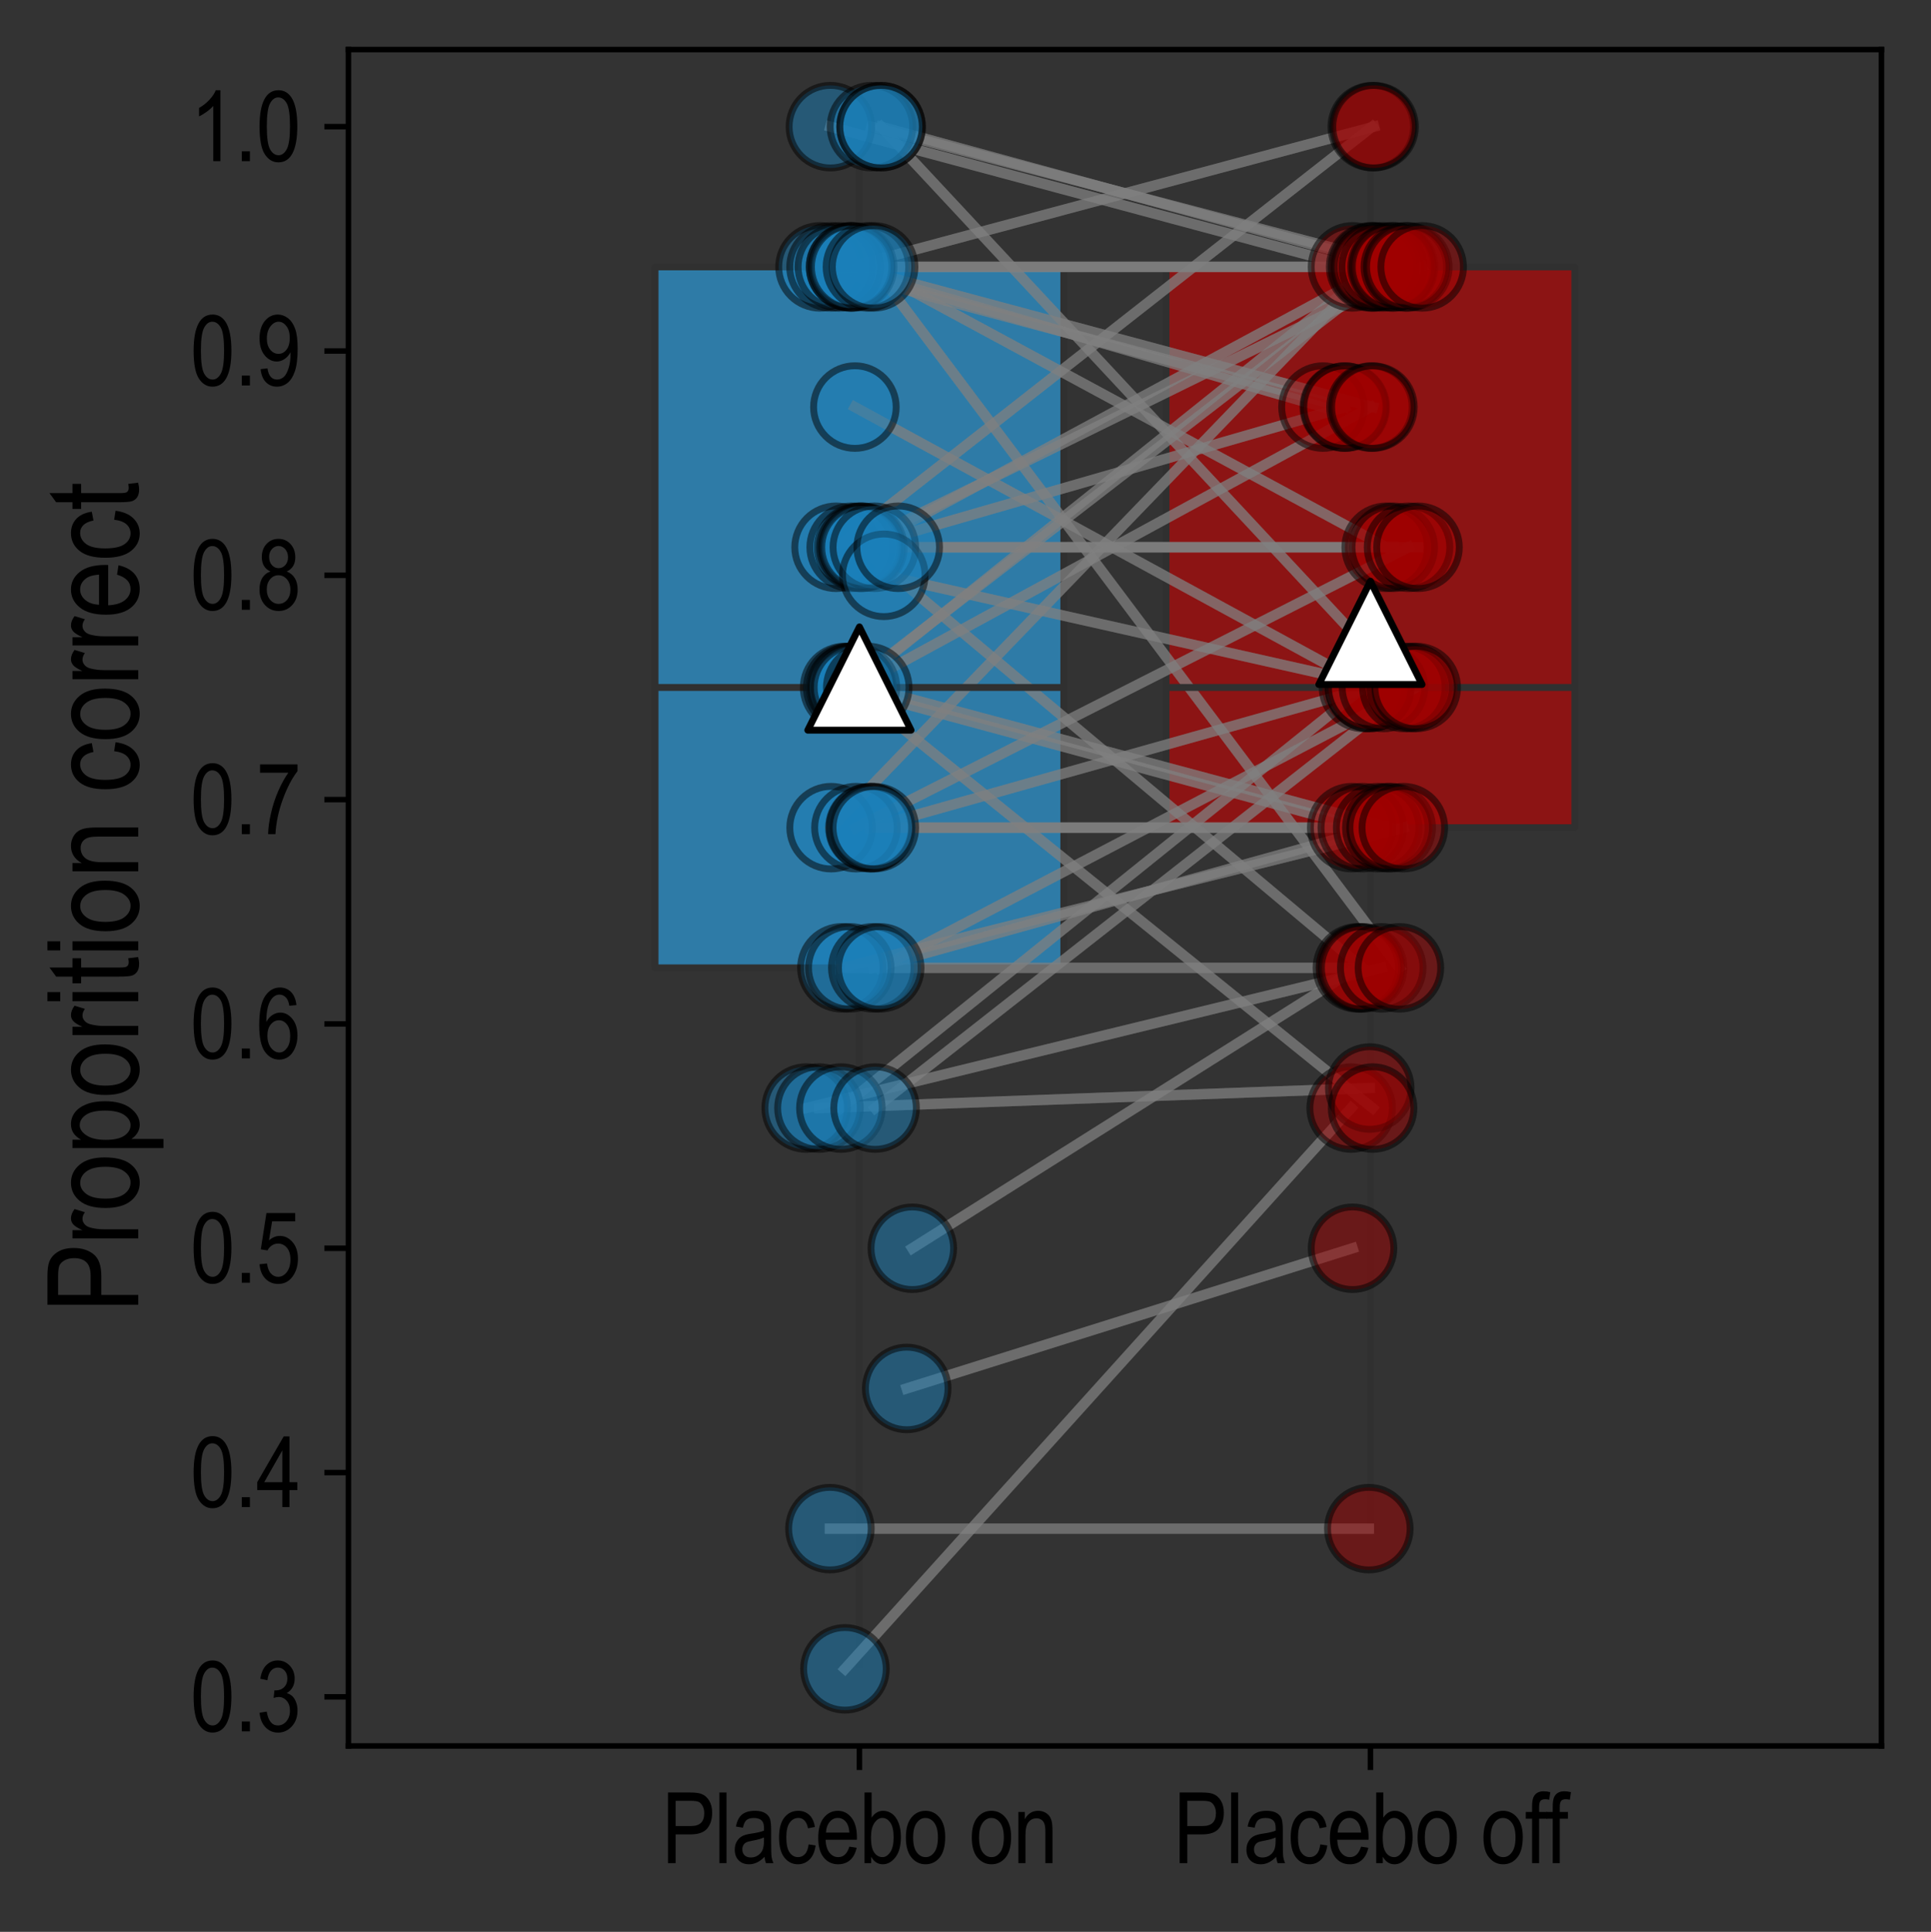 <?xml version="1.0" encoding="utf-8" standalone="no"?>
<!DOCTYPE svg PUBLIC "-//W3C//DTD SVG 1.1//EN"
  "http://www.w3.org/Graphics/SVG/1.1/DTD/svg11.dtd">
<svg xmlns:xlink="http://www.w3.org/1999/xlink" width="280.554pt" height="280.643pt" viewBox="0 0 280.554 280.643" xmlns="http://www.w3.org/2000/svg" version="1.1">
 <rect x="0" y="0" width="280.554" height="280.643" fill="#333333" stroke="none"/>
 <defs>
  <style type="text/css">*{stroke-linejoin: round; stroke-linecap: butt}</style>
 </defs>
 <g id="figure_1">
  <g id="patch_1">
   <path d="M 0 280.643 
L 280.554 280.643 
L 280.554 0 
L 0 0 
L 0 280.643 
z
" style="fill: none"/>
  </g>
  <g id="axes_1">
   <g id="patch_2">
    <path d="M 50.624 253.64 
L 273.354 253.64 
L 273.354 7.2 
L 50.624 7.2 
L 50.624 253.64 
z
" style="fill: none"/>
   </g>
   <g id="matplotlib.axis_1">
    <g id="xtick_1">
     <g id="line2d_1">
      <defs>
       <path id="m6f409c50d4" d="M 0 0 
L 0 3.5 
" style="stroke: #000000; stroke-width: 0.8"/>
      </defs>
      <g>
       <use xlink:href="#m6f409c50d4" x="124.867" y="253.64" style="stroke: #000000; stroke-width: 0.8"/>
      </g>
     </g>
     <g id="text_1">
      <!-- Placebo on -->
      <g transform="translate(96.141 270.661) scale(0.14 -0.14)">
       <defs>
        <path id="ArialNarrow-50" d="M 406 0 
L 406 4581 
L 1822 4581 
Q 2322 4581 2559 4494 
Q 2884 4375 3078 4053 
Q 3272 3731 3272 3263 
Q 3272 2644 2956 2253 
Q 2641 1863 1866 1863 
L 903 1863 
L 903 0 
L 406 0 
z
M 903 2403 
L 1875 2403 
Q 2334 2403 2546 2611 
Q 2759 2819 2759 3238 
Q 2759 3509 2654 3703 
Q 2550 3897 2401 3969 
Q 2253 4041 1866 4041 
L 903 4041 
L 903 2403 
z
" transform="scale(0.016)"/>
        <path id="ArialNarrow-6c" d="M 325 0 
L 325 4581 
L 784 4581 
L 784 0 
L 325 0 
z
" transform="scale(0.016)"/>
        <path id="ArialNarrow-61" d="M 2113 409 
Q 1881 169 1631 47 
Q 1381 -75 1113 -75 
Q 688 -75 434 181 
Q 181 438 181 872 
Q 181 1159 300 1381 
Q 419 1603 625 1728 
Q 831 1853 1250 1913 
Q 1813 1994 2075 2106 
L 2078 2250 
Q 2078 2591 1956 2728 
Q 1784 2928 1428 2928 
Q 1106 2928 947 2795 
Q 788 2663 713 2297 
L 259 2372 
Q 356 2906 651 3150 
Q 947 3394 1497 3394 
Q 1925 3394 2169 3233 
Q 2413 3072 2477 2834 
Q 2541 2597 2541 2141 
L 2541 1391 
Q 2541 603 2570 398 
Q 2600 194 2688 0 
L 2206 0 
Q 2134 172 2113 409 
z
M 2075 1666 
Q 1822 1541 1322 1453 
Q 1031 1403 915 1339 
Q 800 1275 736 1158 
Q 672 1041 672 888 
Q 672 650 819 508 
Q 966 366 1225 366 
Q 1472 366 1673 494 
Q 1875 622 1975 836 
Q 2075 1050 2075 1459 
L 2075 1666 
z
" transform="scale(0.016)"/>
        <path id="ArialNarrow-63" d="M 2122 1216 
L 2575 1144 
Q 2497 550 2183 237 
Q 1869 -75 1428 -75 
Q 894 -75 548 364 
Q 203 803 203 1663 
Q 203 2528 551 2961 
Q 900 3394 1447 3394 
Q 1869 3394 2158 3131 
Q 2447 2869 2528 2344 
L 2081 2259 
Q 2016 2597 1853 2764 
Q 1691 2931 1463 2931 
Q 1122 2931 898 2629 
Q 675 2328 675 1672 
Q 675 994 889 691 
Q 1103 388 1438 388 
Q 1700 388 1886 589 
Q 2072 791 2122 1216 
z
" transform="scale(0.016)"/>
        <path id="ArialNarrow-65" d="M 2200 1069 
L 2675 997 
Q 2556 466 2245 195 
Q 1934 -75 1475 -75 
Q 897 -75 539 364 
Q 181 803 181 1631 
Q 181 2491 542 2942 
Q 903 3394 1456 3394 
Q 1984 3394 2337 2950 
Q 2691 2506 2691 1666 
L 2688 1516 
L 656 1516 
Q 684 956 915 672 
Q 1147 388 1478 388 
Q 1997 388 2200 1069 
z
M 684 1978 
L 2203 1978 
Q 2172 2409 2019 2622 
Q 1797 2931 1453 2931 
Q 1144 2931 925 2673 
Q 706 2416 684 1978 
z
" transform="scale(0.016)"/>
        <path id="ArialNarrow-62" d="M 763 0 
L 334 0 
L 334 4581 
L 794 4581 
L 794 2947 
Q 941 3172 1127 3283 
Q 1313 3394 1541 3394 
Q 1859 3394 2120 3203 
Q 2381 3013 2537 2625 
Q 2694 2238 2694 1684 
Q 2694 841 2341 383 
Q 1988 -75 1516 -75 
Q 1278 -75 1089 48 
Q 900 172 763 416 
L 763 0 
z
M 756 1684 
Q 756 1169 850 912 
Q 944 656 1116 522 
Q 1288 388 1497 388 
Q 1781 388 2001 708 
Q 2222 1028 2222 1666 
Q 2222 2319 2009 2625 
Q 1797 2931 1488 2931 
Q 1203 2931 979 2611 
Q 756 2291 756 1684 
z
" transform="scale(0.016)"/>
        <path id="ArialNarrow-6f" d="M 166 1659 
Q 166 2519 527 2956 
Q 888 3394 1441 3394 
Q 1984 3394 2350 2956 
Q 2716 2519 2716 1694 
Q 2716 800 2356 362 
Q 1997 -75 1441 -75 
Q 894 -75 530 364 
Q 166 803 166 1659 
z
M 638 1659 
Q 638 1016 872 702 
Q 1106 388 1453 388 
Q 1778 388 2011 705 
Q 2244 1022 2244 1659 
Q 2244 2300 2009 2614 
Q 1775 2928 1428 2928 
Q 1100 2928 869 2612 
Q 638 2297 638 1659 
z
" transform="scale(0.016)"/>
        <path id="ArialNarrow-20" transform="scale(0.016)"/>
        <path id="ArialNarrow-6e" d="M 338 0 
L 338 3319 
L 753 3319 
L 753 2847 
Q 903 3122 1120 3258 
Q 1338 3394 1619 3394 
Q 1838 3394 2023 3308 
Q 2209 3222 2323 3083 
Q 2438 2944 2494 2722 
Q 2550 2500 2550 2041 
L 2550 0 
L 2088 0 
L 2088 2019 
Q 2088 2384 2025 2553 
Q 1963 2722 1830 2814 
Q 1697 2906 1522 2906 
Q 1191 2906 994 2659 
Q 797 2413 797 1813 
L 797 0 
L 338 0 
z
" transform="scale(0.016)"/>
       </defs>
       <use xlink:href="#ArialNarrow-50"/>
       <use xlink:href="#ArialNarrow-6c" transform="translate(54.688 0)"/>
       <use xlink:href="#ArialNarrow-61" transform="translate(72.9 0)"/>
       <use xlink:href="#ArialNarrow-63" transform="translate(118.506 0)"/>
       <use xlink:href="#ArialNarrow-65" transform="translate(159.521 0)"/>
       <use xlink:href="#ArialNarrow-62" transform="translate(205.127 0)"/>
       <use xlink:href="#ArialNarrow-6f" transform="translate(250.732 0)"/>
       <use xlink:href="#ArialNarrow-20" transform="translate(296.338 0)"/>
       <use xlink:href="#ArialNarrow-6f" transform="translate(319.141 0)"/>
       <use xlink:href="#ArialNarrow-6e" transform="translate(364.746 0)"/>
      </g>
     </g>
    </g>
    <g id="xtick_2">
     <g id="line2d_2">
      <g>
       <use xlink:href="#m6f409c50d4" x="199.11" y="253.64" style="stroke: #000000; stroke-width: 0.8"/>
      </g>
     </g>
     <g id="text_2">
      <!-- Placebo off -->
      <g transform="translate(170.482 270.661) scale(0.14 -0.14)">
       <defs>
        <path id="ArialNarrow-66" d="M 469 0 
L 469 2881 
L 59 2881 
L 59 3319 
L 469 3319 
L 469 3672 
Q 469 4063 550 4258 
Q 631 4453 798 4556 
Q 966 4659 1219 4659 
Q 1416 4659 1650 4603 
L 1581 4113 
Q 1438 4144 1309 4144 
Q 1103 4144 1014 4036 
Q 925 3928 925 3625 
L 925 3319 
L 1456 3319 
L 1456 2881 
L 925 2881 
L 925 0 
L 469 0 
z
" transform="scale(0.016)"/>
       </defs>
       <use xlink:href="#ArialNarrow-50"/>
       <use xlink:href="#ArialNarrow-6c" transform="translate(54.688 0)"/>
       <use xlink:href="#ArialNarrow-61" transform="translate(72.9 0)"/>
       <use xlink:href="#ArialNarrow-63" transform="translate(118.506 0)"/>
       <use xlink:href="#ArialNarrow-65" transform="translate(159.521 0)"/>
       <use xlink:href="#ArialNarrow-62" transform="translate(205.127 0)"/>
       <use xlink:href="#ArialNarrow-6f" transform="translate(250.732 0)"/>
       <use xlink:href="#ArialNarrow-20" transform="translate(296.338 0)"/>
       <use xlink:href="#ArialNarrow-6f" transform="translate(319.141 0)"/>
       <use xlink:href="#ArialNarrow-66" transform="translate(364.746 0)"/>
       <use xlink:href="#ArialNarrow-66" transform="translate(386.174 0)"/>
      </g>
     </g>
    </g>
   </g>
   <g id="matplotlib.axis_2">
    <g id="ytick_1">
     <g id="line2d_3">
      <defs>
       <path id="m47d95e0d1c" d="M 0 0 
L -3.5 0 
" style="stroke: #000000; stroke-width: 0.8"/>
      </defs>
      <g>
       <use xlink:href="#m47d95e0d1c" x="50.624" y="246.512" style="stroke: #000000; stroke-width: 0.8"/>
      </g>
     </g>
     <g id="text_3">
      <!-- 0.3 -->
      <g transform="translate(27.662 251.522) scale(0.14 -0.14)">
       <defs>
        <path id="ArialNarrow-30" d="M 209 2259 
Q 209 3413 520 4006 
Q 831 4600 1438 4600 
Q 1975 4600 2284 4119 
Q 2659 3538 2659 2259 
Q 2659 1113 2350 517 
Q 2041 -78 1431 -78 
Q 894 -78 551 447 
Q 209 972 209 2259 
z
M 681 2259 
Q 681 1144 895 764 
Q 1109 384 1444 384 
Q 1759 384 1971 768 
Q 2184 1153 2184 2259 
Q 2184 3378 1970 3756 
Q 1756 4134 1416 4134 
Q 1103 4134 892 3750 
Q 681 3366 681 2259 
z
" transform="scale(0.016)"/>
        <path id="ArialNarrow-2e" d="M 484 0 
L 484 641 
L 1009 641 
L 1009 0 
L 484 0 
z
" transform="scale(0.016)"/>
        <path id="ArialNarrow-33" d="M 213 1209 
L 675 1284 
Q 819 384 1403 384 
Q 1719 384 1950 651 
Q 2181 919 2181 1344 
Q 2181 1744 1968 1987 
Q 1756 2231 1447 2231 
Q 1316 2231 1122 2169 
L 1175 2663 
L 1247 2656 
Q 1588 2656 1800 2865 
Q 2013 3075 2013 3425 
Q 2013 3747 1834 3942 
Q 1656 4138 1400 4138 
Q 1134 4138 951 3933 
Q 769 3728 719 3313 
L 259 3413 
Q 347 4000 653 4300 
Q 959 4600 1394 4600 
Q 1850 4600 2169 4262 
Q 2488 3925 2488 3413 
Q 2488 3100 2352 2859 
Q 2216 2619 1972 2481 
Q 2197 2419 2344 2275 
Q 2491 2131 2581 1890 
Q 2672 1650 2672 1353 
Q 2672 722 2300 320 
Q 1928 -81 1409 -81 
Q 928 -81 593 269 
Q 259 619 213 1209 
z
" transform="scale(0.016)"/>
       </defs>
       <use xlink:href="#ArialNarrow-30"/>
       <use xlink:href="#ArialNarrow-2e" transform="translate(45.605 0)"/>
       <use xlink:href="#ArialNarrow-33" transform="translate(68.408 0)"/>
      </g>
     </g>
    </g>
    <g id="ytick_2">
     <g id="line2d_4">
      <g>
       <use xlink:href="#m47d95e0d1c" x="50.624" y="213.924" style="stroke: #000000; stroke-width: 0.8"/>
      </g>
     </g>
     <g id="text_4">
      <!-- 0.4 -->
      <g transform="translate(27.662 218.935) scale(0.14 -0.14)">
       <defs>
        <path id="ArialNarrow-34" d="M 1688 0 
L 1688 1097 
L 59 1097 
L 59 1613 
L 1775 4581 
L 2150 4581 
L 2150 1613 
L 2659 1613 
L 2659 1097 
L 2150 1097 
L 2150 0 
L 1688 0 
z
M 1688 1613 
L 1688 3678 
L 513 1613 
L 1688 1613 
z
" transform="scale(0.016)"/>
       </defs>
       <use xlink:href="#ArialNarrow-30"/>
       <use xlink:href="#ArialNarrow-2e" transform="translate(45.605 0)"/>
       <use xlink:href="#ArialNarrow-34" transform="translate(68.408 0)"/>
      </g>
     </g>
    </g>
    <g id="ytick_3">
     <g id="line2d_5">
      <g>
       <use xlink:href="#m47d95e0d1c" x="50.624" y="181.337" style="stroke: #000000; stroke-width: 0.8"/>
      </g>
     </g>
     <g id="text_5">
      <!-- 0.5 -->
      <g transform="translate(27.662 186.348) scale(0.14 -0.14)">
       <defs>
        <path id="ArialNarrow-35" d="M 209 1200 
L 694 1250 
Q 750 813 948 598 
Q 1147 384 1409 384 
Q 1738 384 1975 686 
Q 2213 988 2213 1509 
Q 2213 2000 1983 2270 
Q 1753 2541 1406 2541 
Q 1197 2541 1014 2423 
Q 831 2306 725 2097 
L 291 2166 
L 656 4519 
L 2522 4519 
L 2522 3981 
L 1025 3981 
L 822 2750 
Q 1156 3038 1531 3038 
Q 2003 3038 2351 2636 
Q 2700 2234 2700 1553 
Q 2700 881 2351 401 
Q 2003 -78 1416 -78 
Q 928 -78 592 261 
Q 256 600 209 1200 
z
" transform="scale(0.016)"/>
       </defs>
       <use xlink:href="#ArialNarrow-30"/>
       <use xlink:href="#ArialNarrow-2e" transform="translate(45.605 0)"/>
       <use xlink:href="#ArialNarrow-35" transform="translate(68.408 0)"/>
      </g>
     </g>
    </g>
    <g id="ytick_4">
     <g id="line2d_6">
      <g>
       <use xlink:href="#m47d95e0d1c" x="50.624" y="148.75" style="stroke: #000000; stroke-width: 0.8"/>
      </g>
     </g>
     <g id="text_6">
      <!-- 0.6 -->
      <g transform="translate(27.662 153.761) scale(0.14 -0.14)">
       <defs>
        <path id="ArialNarrow-36" d="M 2603 3459 
L 2144 3416 
Q 2078 3769 1950 3919 
Q 1766 4138 1506 4138 
Q 1103 4138 859 3638 
Q 650 3206 647 2363 
Q 806 2663 1047 2817 
Q 1288 2972 1556 2972 
Q 2003 2972 2336 2567 
Q 2669 2163 2669 1484 
Q 2669 1025 2501 651 
Q 2334 278 2071 100 
Q 1809 -78 1494 -78 
Q 925 -78 556 434 
Q 188 947 188 2144 
Q 188 3472 566 4036 
Q 944 4600 1534 4600 
Q 1963 4600 2252 4308 
Q 2541 4016 2603 3459 
z
M 719 1484 
Q 719 988 953 686 
Q 1188 384 1497 384 
Q 1769 384 1983 668 
Q 2197 953 2197 1450 
Q 2197 1938 1984 2206 
Q 1772 2475 1466 2475 
Q 1166 2475 942 2208 
Q 719 1941 719 1484 
z
" transform="scale(0.016)"/>
       </defs>
       <use xlink:href="#ArialNarrow-30"/>
       <use xlink:href="#ArialNarrow-2e" transform="translate(45.605 0)"/>
       <use xlink:href="#ArialNarrow-36" transform="translate(68.408 0)"/>
      </g>
     </g>
    </g>
    <g id="ytick_5">
     <g id="line2d_7">
      <g>
       <use xlink:href="#m47d95e0d1c" x="50.624" y="116.163" style="stroke: #000000; stroke-width: 0.8"/>
      </g>
     </g>
     <g id="text_7">
      <!-- 0.7 -->
      <g transform="translate(27.662 121.174) scale(0.14 -0.14)">
       <defs>
        <path id="ArialNarrow-37" d="M 241 3981 
L 241 4522 
L 2672 4522 
L 2672 4084 
Q 2128 3378 1715 2245 
Q 1303 1113 1241 0 
L 766 0 
Q 775 575 948 1340 
Q 1122 2106 1425 2800 
Q 1728 3494 2078 3981 
L 241 3981 
z
" transform="scale(0.016)"/>
       </defs>
       <use xlink:href="#ArialNarrow-30"/>
       <use xlink:href="#ArialNarrow-2e" transform="translate(45.605 0)"/>
       <use xlink:href="#ArialNarrow-37" transform="translate(68.408 0)"/>
      </g>
     </g>
    </g>
    <g id="ytick_6">
     <g id="line2d_8">
      <g>
       <use xlink:href="#m47d95e0d1c" x="50.624" y="83.576" style="stroke: #000000; stroke-width: 0.8"/>
      </g>
     </g>
     <g id="text_8">
      <!-- 0.8 -->
      <g transform="translate(27.662 88.587) scale(0.14 -0.14)">
       <defs>
        <path id="ArialNarrow-38" d="M 919 2484 
Q 641 2609 498 2842 
Q 356 3075 356 3422 
Q 356 3944 664 4272 
Q 972 4600 1438 4600 
Q 1906 4600 2217 4265 
Q 2528 3931 2528 3403 
Q 2528 3072 2390 2842 
Q 2253 2613 1975 2484 
Q 2316 2350 2498 2050 
Q 2681 1750 2681 1306 
Q 2681 694 2326 308 
Q 1972 -78 1447 -78 
Q 916 -78 561 308 
Q 206 694 206 1322 
Q 206 1781 395 2079 
Q 584 2378 919 2484 
z
M 831 3438 
Q 831 3100 1009 2900 
Q 1188 2700 1447 2700 
Q 1700 2700 1878 2897 
Q 2056 3094 2056 3406 
Q 2056 3728 1873 3933 
Q 1691 4138 1441 4138 
Q 1191 4138 1011 3938 
Q 831 3738 831 3438 
z
M 678 1322 
Q 678 900 904 642 
Q 1131 384 1447 384 
Q 1766 384 1987 634 
Q 2209 884 2209 1303 
Q 2209 1725 1981 1983 
Q 1753 2241 1434 2241 
Q 1119 2241 898 1984 
Q 678 1728 678 1322 
z
" transform="scale(0.016)"/>
       </defs>
       <use xlink:href="#ArialNarrow-30"/>
       <use xlink:href="#ArialNarrow-2e" transform="translate(45.605 0)"/>
       <use xlink:href="#ArialNarrow-38" transform="translate(68.408 0)"/>
      </g>
     </g>
    </g>
    <g id="ytick_7">
     <g id="line2d_9">
      <g>
       <use xlink:href="#m47d95e0d1c" x="50.624" y="50.989" style="stroke: #000000; stroke-width: 0.8"/>
      </g>
     </g>
     <g id="text_9">
      <!-- 0.9 -->
      <g transform="translate(27.662 55.999) scale(0.14 -0.14)">
       <defs>
        <path id="ArialNarrow-39" d="M 278 1059 
L 722 1109 
Q 828 384 1347 384 
Q 1578 384 1767 542 
Q 1956 700 2087 1103 
Q 2219 1506 2219 2044 
L 2219 2156 
Q 2075 1878 1831 1715 
Q 1588 1553 1334 1553 
Q 875 1553 542 1954 
Q 209 2356 209 3053 
Q 209 3772 554 4186 
Q 900 4600 1394 4600 
Q 1744 4600 2047 4369 
Q 2350 4138 2515 3688 
Q 2681 3238 2681 2391 
Q 2681 1447 2503 925 
Q 2325 403 2020 162 
Q 1716 -78 1338 -78 
Q 909 -78 621 214 
Q 334 506 278 1059 
z
M 2169 3081 
Q 2169 3572 1950 3853 
Q 1731 4134 1447 4134 
Q 1150 4134 917 3834 
Q 684 3534 684 3034 
Q 684 2584 906 2317 
Q 1128 2050 1438 2050 
Q 1744 2050 1956 2319 
Q 2169 2588 2169 3081 
z
" transform="scale(0.016)"/>
       </defs>
       <use xlink:href="#ArialNarrow-30"/>
       <use xlink:href="#ArialNarrow-2e" transform="translate(45.605 0)"/>
       <use xlink:href="#ArialNarrow-39" transform="translate(68.408 0)"/>
      </g>
     </g>
    </g>
    <g id="ytick_8">
     <g id="line2d_10">
      <g>
       <use xlink:href="#m47d95e0d1c" x="50.624" y="18.402" style="stroke: #000000; stroke-width: 0.8"/>
      </g>
     </g>
     <g id="text_10">
      <!-- 1.0 -->
      <g transform="translate(27.662 23.412) scale(0.14 -0.14)">
       <defs>
        <path id="ArialNarrow-31" d="M 1947 0 
L 1484 0 
L 1484 3584 
Q 1325 3397 1056 3201 
Q 788 3006 563 2906 
L 563 3450 
Q 944 3669 1236 3984 
Q 1528 4300 1647 4600 
L 1947 4600 
L 1947 0 
z
" transform="scale(0.016)"/>
       </defs>
       <use xlink:href="#ArialNarrow-31"/>
       <use xlink:href="#ArialNarrow-2e" transform="translate(45.605 0)"/>
       <use xlink:href="#ArialNarrow-30" transform="translate(68.408 0)"/>
      </g>
     </g>
    </g>
    <g id="text_11">
     <!-- Proporition correct -->
     <g transform="translate(20.084 190.72) rotate(-90) scale(0.18 -0.18)">
      <defs>
       <path id="ArialNarrow-72" d="M 338 0 
L 338 3319 
L 753 3319 
L 753 2816 
Q 913 3166 1045 3280 
Q 1178 3394 1344 3394 
Q 1575 3394 1816 3213 
L 1659 2691 
Q 1488 2813 1325 2813 
Q 1178 2813 1056 2709 
Q 934 2606 884 2422 
Q 797 2100 797 1738 
L 797 0 
L 338 0 
z
" transform="scale(0.016)"/>
       <path id="ArialNarrow-70" d="M 338 -1272 
L 338 3319 
L 759 3319 
L 759 2888 
Q 916 3156 1106 3275 
Q 1297 3394 1544 3394 
Q 1866 3394 2125 3203 
Q 2384 3013 2542 2623 
Q 2700 2234 2700 1688 
Q 2700 841 2345 383 
Q 1991 -75 1513 -75 
Q 1300 -75 1115 34 
Q 931 144 797 344 
L 797 -1272 
L 338 -1272 
z
M 753 1641 
Q 753 997 968 692 
Q 1184 388 1491 388 
Q 1784 388 2006 703 
Q 2228 1019 2228 1678 
Q 2228 2328 2012 2640 
Q 1797 2953 1488 2953 
Q 1209 2953 981 2617 
Q 753 2281 753 1641 
z
" transform="scale(0.016)"/>
       <path id="ArialNarrow-69" d="M 338 3934 
L 338 4581 
L 797 4581 
L 797 3934 
L 338 3934 
z
M 338 0 
L 338 3319 
L 797 3319 
L 797 0 
L 338 0 
z
" transform="scale(0.016)"/>
       <path id="ArialNarrow-74" d="M 1366 503 
L 1428 6 
Q 1238 -44 1084 -44 
Q 844 -44 697 51 
Q 550 147 495 312 
Q 441 478 441 972 
L 441 2881 
L 103 2881 
L 103 3319 
L 441 3319 
L 441 4141 
L 900 4478 
L 900 3319 
L 1366 3319 
L 1366 2881 
L 900 2881 
L 900 941 
Q 900 672 941 594 
Q 1000 481 1163 481 
Q 1241 481 1366 503 
z
" transform="scale(0.016)"/>
      </defs>
      <use xlink:href="#ArialNarrow-50"/>
      <use xlink:href="#ArialNarrow-72" transform="translate(54.688 0)"/>
      <use xlink:href="#ArialNarrow-6f" transform="translate(81.982 0)"/>
      <use xlink:href="#ArialNarrow-70" transform="translate(127.588 0)"/>
      <use xlink:href="#ArialNarrow-6f" transform="translate(173.193 0)"/>
      <use xlink:href="#ArialNarrow-72" transform="translate(218.799 0)"/>
      <use xlink:href="#ArialNarrow-69" transform="translate(246.094 0)"/>
      <use xlink:href="#ArialNarrow-74" transform="translate(264.307 0)"/>
      <use xlink:href="#ArialNarrow-69" transform="translate(287.109 0)"/>
      <use xlink:href="#ArialNarrow-6f" transform="translate(305.322 0)"/>
      <use xlink:href="#ArialNarrow-6e" transform="translate(350.928 0)"/>
      <use xlink:href="#ArialNarrow-20" transform="translate(396.533 0)"/>
      <use xlink:href="#ArialNarrow-63" transform="translate(419.336 0)"/>
      <use xlink:href="#ArialNarrow-6f" transform="translate(460.352 0)"/>
      <use xlink:href="#ArialNarrow-72" transform="translate(505.957 0)"/>
      <use xlink:href="#ArialNarrow-72" transform="translate(533.252 0)"/>
      <use xlink:href="#ArialNarrow-65" transform="translate(560.547 0)"/>
      <use xlink:href="#ArialNarrow-63" transform="translate(606.152 0)"/>
      <use xlink:href="#ArialNarrow-74" transform="translate(647.168 0)"/>
     </g>
    </g>
   </g>
   <g id="patch_3">
    <path d="M 95.17 140.603 
L 154.564 140.603 
L 154.564 38.769 
L 95.17 38.769 
L 95.17 140.603 
z
" clip-path="url(#paa46c50040)" style="fill: #2e7ba7; stroke: #303030; stroke-linejoin: miter"/>
   </g>
   <g id="line2d_11">
    <path d="M 124.867 140.603 
L 124.867 242.438 
" clip-path="url(#paa46c50040)" style="fill: none; stroke: #303030"/>
   </g>
   <g id="line2d_12">
    <path d="M 124.867 38.769 
L 124.867 18.402 
" clip-path="url(#paa46c50040)" style="fill: none; stroke: #303030"/>
   </g>
   <g id="patch_4">
    <path d="M 169.413 120.237 
L 228.808 120.237 
L 228.808 38.769 
L 169.413 38.769 
L 169.413 120.237 
z
" clip-path="url(#paa46c50040)" style="fill: #8c1414; stroke: #303030; stroke-linejoin: miter"/>
   </g>
   <g id="line2d_13">
    <path d="M 199.11 120.237 
L 199.11 222.071 
" clip-path="url(#paa46c50040)" style="fill: none; stroke: #303030"/>
   </g>
   <g id="line2d_14">
    <path d="M 199.11 38.769 
L 199.11 18.402 
" clip-path="url(#paa46c50040)" style="fill: none; stroke: #303030"/>
   </g>
   <g id="line2d_15">
    <path d="M 120.649 18.402 
L 196.503 38.769 
" clip-path="url(#paa46c50040)" style="fill: none; stroke: #808080; stroke-opacity: 0.5; stroke-width: 1.5; stroke-linecap: square"/>
   </g>
   <g id="line2d_16">
    <path d="M 122.172 160.97 
L 198.098 99.87 
" clip-path="url(#paa46c50040)" style="fill: none; stroke: #808080; stroke-opacity: 0.5; stroke-width: 1.5; stroke-linecap: square"/>
   </g>
   <g id="line2d_17">
    <path d="M 126.504 120.237 
L 199.026 99.87 
" clip-path="url(#paa46c50040)" style="fill: none; stroke: #808080; stroke-opacity: 0.5; stroke-width: 1.5; stroke-linecap: square"/>
   </g>
   <g id="line2d_18">
    <path d="M 118.987 160.97 
L 199.015 158.061 
" clip-path="url(#paa46c50040)" style="fill: none; stroke: #808080; stroke-opacity: 0.5; stroke-width: 1.5; stroke-linecap: square"/>
   </g>
   <g id="line2d_19">
    <path d="M 128.011 18.402 
L 203.972 99.87 
" clip-path="url(#paa46c50040)" style="fill: none; stroke: #808080; stroke-opacity: 0.5; stroke-width: 1.5; stroke-linecap: square"/>
   </g>
   <g id="line2d_20">
    <path d="M 130.5 79.503 
L 206.021 79.503 
" clip-path="url(#paa46c50040)" style="fill: none; stroke: #808080; stroke-opacity: 0.5; stroke-width: 1.5; stroke-linecap: square"/>
   </g>
   <g id="line2d_21">
    <path d="M 131.74 201.704 
L 196.508 181.337 
" clip-path="url(#paa46c50040)" style="fill: none; stroke: #808080; stroke-opacity: 0.5; stroke-width: 1.5; stroke-linecap: square"/>
   </g>
   <g id="line2d_22">
    <path d="M 124.206 59.136 
L 198.959 99.87 
" clip-path="url(#paa46c50040)" style="fill: none; stroke: #808080; stroke-opacity: 0.5; stroke-width: 1.5; stroke-linecap: square"/>
   </g>
   <g id="line2d_23">
    <path d="M 126.027 38.769 
L 201.398 79.503 
" clip-path="url(#paa46c50040)" style="fill: none; stroke: #808080; stroke-opacity: 0.5; stroke-width: 1.5; stroke-linecap: square"/>
   </g>
   <g id="line2d_24">
    <path d="M 126.614 18.402 
L 204.183 38.769 
" clip-path="url(#paa46c50040)" style="fill: none; stroke: #808080; stroke-opacity: 0.5; stroke-width: 1.5; stroke-linecap: square"/>
   </g>
   <g id="line2d_25">
    <path d="M 126.93 38.769 
L 203.322 140.603 
" clip-path="url(#paa46c50040)" style="fill: none; stroke: #808080; stroke-opacity: 0.5; stroke-width: 1.5; stroke-linecap: square"/>
   </g>
   <g id="line2d_26">
    <path d="M 126.392 120.237 
L 196.388 120.237 
" clip-path="url(#paa46c50040)" style="fill: none; stroke: #808080; stroke-opacity: 0.5; stroke-width: 1.5; stroke-linecap: square"/>
   </g>
   <g id="line2d_27">
    <path d="M 123.572 38.769 
L 199.64 18.402 
" clip-path="url(#paa46c50040)" style="fill: none; stroke: #808080; stroke-opacity: 0.5; stroke-width: 1.5; stroke-linecap: square"/>
   </g>
   <g id="line2d_28">
    <path d="M 125.092 79.503 
L 197.983 140.603 
" clip-path="url(#paa46c50040)" style="fill: none; stroke: #808080; stroke-opacity: 0.5; stroke-width: 1.5; stroke-linecap: square"/>
   </g>
   <g id="line2d_29">
    <path d="M 123.593 38.769 
L 199.469 59.136 
" clip-path="url(#paa46c50040)" style="fill: none; stroke: #808080; stroke-opacity: 0.5; stroke-width: 1.5; stroke-linecap: square"/>
   </g>
   <g id="line2d_30">
    <path d="M 120.752 120.237 
L 199.4 38.769 
" clip-path="url(#paa46c50040)" style="fill: none; stroke: #808080; stroke-opacity: 0.5; stroke-width: 1.5; stroke-linecap: square"/>
   </g>
   <g id="line2d_31">
    <path d="M 122.317 140.603 
L 203.891 120.237 
" clip-path="url(#paa46c50040)" style="fill: none; stroke: #808080; stroke-opacity: 0.5; stroke-width: 1.5; stroke-linecap: square"/>
   </g>
   <g id="line2d_32">
    <path d="M 120.579 222.071 
L 198.877 222.071 
" clip-path="url(#paa46c50040)" style="fill: none; stroke: #808080; stroke-opacity: 0.5; stroke-width: 1.5; stroke-linecap: square"/>
   </g>
   <g id="line2d_33">
    <path d="M 128.014 18.402 
L 202.473 38.769 
" clip-path="url(#paa46c50040)" style="fill: none; stroke: #808080; stroke-opacity: 0.5; stroke-width: 1.5; stroke-linecap: square"/>
   </g>
   <g id="line2d_34">
    <path d="M 119.137 38.769 
L 195.311 59.136 
" clip-path="url(#paa46c50040)" style="fill: none; stroke: #808080; stroke-opacity: 0.5; stroke-width: 1.5; stroke-linecap: square"/>
   </g>
   <g id="line2d_35">
    <path d="M 127.031 120.237 
L 201.49 120.237 
" clip-path="url(#paa46c50040)" style="fill: none; stroke: #808080; stroke-opacity: 0.5; stroke-width: 1.5; stroke-linecap: square"/>
   </g>
   <g id="line2d_36">
    <path d="M 126.073 99.87 
L 202.126 120.237 
" clip-path="url(#paa46c50040)" style="fill: none; stroke: #808080; stroke-opacity: 0.5; stroke-width: 1.5; stroke-linecap: square"/>
   </g>
   <g id="line2d_37">
    <path d="M 127.036 79.503 
L 202.429 79.503 
" clip-path="url(#paa46c50040)" style="fill: none; stroke: #808080; stroke-opacity: 0.5; stroke-width: 1.5; stroke-linecap: square"/>
   </g>
   <g id="line2d_38">
    <path d="M 121.954 38.769 
L 192.216 59.136 
" clip-path="url(#paa46c50040)" style="fill: none; stroke: #808080; stroke-opacity: 0.5; stroke-width: 1.5; stroke-linecap: square"/>
   </g>
   <g id="line2d_39">
    <path d="M 132.549 181.337 
L 197.214 140.603 
" clip-path="url(#paa46c50040)" style="fill: none; stroke: #808080; stroke-opacity: 0.5; stroke-width: 1.5; stroke-linecap: square"/>
   </g>
   <g id="line2d_40">
    <path d="M 123.769 99.87 
L 199.424 160.97 
" clip-path="url(#paa46c50040)" style="fill: none; stroke: #808080; stroke-opacity: 0.5; stroke-width: 1.5; stroke-linecap: square"/>
   </g>
   <g id="line2d_41">
    <path d="M 128.406 83.576 
L 201.01 99.87 
" clip-path="url(#paa46c50040)" style="fill: none; stroke: #808080; stroke-opacity: 0.5; stroke-width: 1.5; stroke-linecap: square"/>
   </g>
   <g id="line2d_42">
    <path d="M 123.613 99.87 
L 199.859 38.769 
" clip-path="url(#paa46c50040)" style="fill: none; stroke: #808080; stroke-opacity: 0.5; stroke-width: 1.5; stroke-linecap: square"/>
   </g>
   <g id="line2d_43">
    <path d="M 124.754 79.503 
L 195.44 59.136 
" clip-path="url(#paa46c50040)" style="fill: none; stroke: #808080; stroke-opacity: 0.5; stroke-width: 1.5; stroke-linecap: square"/>
   </g>
   <g id="line2d_44">
    <path d="M 123.667 79.503 
L 206.626 38.769 
" clip-path="url(#paa46c50040)" style="fill: none; stroke: #808080; stroke-opacity: 0.5; stroke-width: 1.5; stroke-linecap: square"/>
   </g>
   <g id="line2d_45">
    <path d="M 122.716 99.87 
L 197.931 120.237 
" clip-path="url(#paa46c50040)" style="fill: none; stroke: #808080; stroke-opacity: 0.5; stroke-width: 1.5; stroke-linecap: square"/>
   </g>
   <g id="line2d_46">
    <path d="M 124.288 99.87 
L 199.182 59.136 
" clip-path="url(#paa46c50040)" style="fill: none; stroke: #808080; stroke-opacity: 0.5; stroke-width: 1.5; stroke-linecap: square"/>
   </g>
   <g id="line2d_47">
    <path d="M 117.131 160.97 
L 200.752 140.603 
" clip-path="url(#paa46c50040)" style="fill: none; stroke: #808080; stroke-opacity: 0.5; stroke-width: 1.5; stroke-linecap: square"/>
   </g>
   <g id="line2d_48">
    <path d="M 126.809 140.603 
L 200.157 120.237 
" clip-path="url(#paa46c50040)" style="fill: none; stroke: #808080; stroke-opacity: 0.5; stroke-width: 1.5; stroke-linecap: square"/>
   </g>
   <g id="line2d_49">
    <path d="M 122.761 242.438 
L 196.309 160.97 
" clip-path="url(#paa46c50040)" style="fill: none; stroke: #808080; stroke-opacity: 0.5; stroke-width: 1.5; stroke-linecap: square"/>
   </g>
   <g id="line2d_50">
    <path d="M 121.474 79.503 
L 199.373 18.402 
" clip-path="url(#paa46c50040)" style="fill: none; stroke: #808080; stroke-opacity: 0.5; stroke-width: 1.5; stroke-linecap: square"/>
   </g>
   <g id="line2d_51">
    <path d="M 123.889 38.769 
L 204.545 38.769 
" clip-path="url(#paa46c50040)" style="fill: none; stroke: #808080; stroke-opacity: 0.5; stroke-width: 1.5; stroke-linecap: square"/>
   </g>
   <g id="line2d_52">
    <path d="M 120.738 38.769 
L 199.136 38.769 
" clip-path="url(#paa46c50040)" style="fill: none; stroke: #808080; stroke-opacity: 0.5; stroke-width: 1.5; stroke-linecap: square"/>
   </g>
   <g id="line2d_53">
    <path d="M 124.362 120.237 
L 204.645 79.503 
" clip-path="url(#paa46c50040)" style="fill: none; stroke: #808080; stroke-opacity: 0.5; stroke-width: 1.5; stroke-linecap: square"/>
   </g>
   <g id="line2d_54">
    <path d="M 123.171 99.87 
L 202.243 38.769 
" clip-path="url(#paa46c50040)" style="fill: none; stroke: #808080; stroke-opacity: 0.5; stroke-width: 1.5; stroke-linecap: square"/>
   </g>
   <g id="line2d_55">
    <path d="M 127.818 140.603 
L 205.761 99.87 
" clip-path="url(#paa46c50040)" style="fill: none; stroke: #808080; stroke-opacity: 0.5; stroke-width: 1.5; stroke-linecap: square"/>
   </g>
   <g id="line2d_56">
    <path d="M 127.138 160.97 
L 205.016 99.87 
" clip-path="url(#paa46c50040)" style="fill: none; stroke: #808080; stroke-opacity: 0.5; stroke-width: 1.5; stroke-linecap: square"/>
   </g>
   <g id="line2d_57">
    <path d="M 123.469 140.603 
L 197.646 140.603 
" clip-path="url(#paa46c50040)" style="fill: none; stroke: #808080; stroke-opacity: 0.5; stroke-width: 1.5; stroke-linecap: square"/>
   </g>
   <g id="line2d_58">
    <path d="M 125.388 79.503 
L 200.967 38.769 
" clip-path="url(#paa46c50040)" style="fill: none; stroke: #808080; stroke-opacity: 0.5; stroke-width: 1.5; stroke-linecap: square"/>
   </g>
   <g id="line2d_59">
    <path d="M 120.649 18.402 
L 196.503 38.769 
" clip-path="url(#paa46c50040)" style="fill: none; stroke: #808080; stroke-opacity: 0.5; stroke-width: 1.5; stroke-linecap: square"/>
   </g>
   <g id="line2d_60">
    <path d="M 122.172 160.97 
L 198.098 99.87 
" clip-path="url(#paa46c50040)" style="fill: none; stroke: #808080; stroke-opacity: 0.5; stroke-width: 1.5; stroke-linecap: square"/>
   </g>
   <g id="line2d_61">
    <path d="M 126.504 120.237 
L 199.026 99.87 
" clip-path="url(#paa46c50040)" style="fill: none; stroke: #808080; stroke-opacity: 0.5; stroke-width: 1.5; stroke-linecap: square"/>
   </g>
   <g id="line2d_62">
    <path d="M 118.987 160.97 
L 199.015 158.061 
" clip-path="url(#paa46c50040)" style="fill: none; stroke: #808080; stroke-opacity: 0.5; stroke-width: 1.5; stroke-linecap: square"/>
   </g>
   <g id="line2d_63">
    <path d="M 128.011 18.402 
L 203.972 99.87 
" clip-path="url(#paa46c50040)" style="fill: none; stroke: #808080; stroke-opacity: 0.5; stroke-width: 1.5; stroke-linecap: square"/>
   </g>
   <g id="line2d_64">
    <path d="M 130.5 79.503 
L 206.021 79.503 
" clip-path="url(#paa46c50040)" style="fill: none; stroke: #808080; stroke-opacity: 0.5; stroke-width: 1.5; stroke-linecap: square"/>
   </g>
   <g id="line2d_65">
    <path d="M 131.74 201.704 
L 196.508 181.337 
" clip-path="url(#paa46c50040)" style="fill: none; stroke: #808080; stroke-opacity: 0.5; stroke-width: 1.5; stroke-linecap: square"/>
   </g>
   <g id="line2d_66">
    <path d="M 124.206 59.136 
L 198.959 99.87 
" clip-path="url(#paa46c50040)" style="fill: none; stroke: #808080; stroke-opacity: 0.5; stroke-width: 1.5; stroke-linecap: square"/>
   </g>
   <g id="line2d_67">
    <path d="M 126.027 38.769 
L 201.398 79.503 
" clip-path="url(#paa46c50040)" style="fill: none; stroke: #808080; stroke-opacity: 0.5; stroke-width: 1.5; stroke-linecap: square"/>
   </g>
   <g id="line2d_68">
    <path d="M 126.614 18.402 
L 204.183 38.769 
" clip-path="url(#paa46c50040)" style="fill: none; stroke: #808080; stroke-opacity: 0.5; stroke-width: 1.5; stroke-linecap: square"/>
   </g>
   <g id="line2d_69">
    <path d="M 126.93 38.769 
L 203.322 140.603 
" clip-path="url(#paa46c50040)" style="fill: none; stroke: #808080; stroke-opacity: 0.5; stroke-width: 1.5; stroke-linecap: square"/>
   </g>
   <g id="line2d_70">
    <path d="M 126.392 120.237 
L 196.388 120.237 
" clip-path="url(#paa46c50040)" style="fill: none; stroke: #808080; stroke-opacity: 0.5; stroke-width: 1.5; stroke-linecap: square"/>
   </g>
   <g id="line2d_71">
    <path d="M 123.572 38.769 
L 199.64 18.402 
" clip-path="url(#paa46c50040)" style="fill: none; stroke: #808080; stroke-opacity: 0.5; stroke-width: 1.5; stroke-linecap: square"/>
   </g>
   <g id="line2d_72">
    <path d="M 125.092 79.503 
L 197.983 140.603 
" clip-path="url(#paa46c50040)" style="fill: none; stroke: #808080; stroke-opacity: 0.5; stroke-width: 1.5; stroke-linecap: square"/>
   </g>
   <g id="line2d_73">
    <path d="M 123.593 38.769 
L 199.469 59.136 
" clip-path="url(#paa46c50040)" style="fill: none; stroke: #808080; stroke-opacity: 0.5; stroke-width: 1.5; stroke-linecap: square"/>
   </g>
   <g id="line2d_74">
    <path d="M 120.752 120.237 
L 199.4 38.769 
" clip-path="url(#paa46c50040)" style="fill: none; stroke: #808080; stroke-opacity: 0.5; stroke-width: 1.5; stroke-linecap: square"/>
   </g>
   <g id="line2d_75">
    <path d="M 122.317 140.603 
L 203.891 120.237 
" clip-path="url(#paa46c50040)" style="fill: none; stroke: #808080; stroke-opacity: 0.5; stroke-width: 1.5; stroke-linecap: square"/>
   </g>
   <g id="line2d_76">
    <path d="M 120.579 222.071 
L 198.877 222.071 
" clip-path="url(#paa46c50040)" style="fill: none; stroke: #808080; stroke-opacity: 0.5; stroke-width: 1.5; stroke-linecap: square"/>
   </g>
   <g id="line2d_77">
    <path d="M 128.014 18.402 
L 202.473 38.769 
" clip-path="url(#paa46c50040)" style="fill: none; stroke: #808080; stroke-opacity: 0.5; stroke-width: 1.5; stroke-linecap: square"/>
   </g>
   <g id="line2d_78">
    <path d="M 119.137 38.769 
L 195.311 59.136 
" clip-path="url(#paa46c50040)" style="fill: none; stroke: #808080; stroke-opacity: 0.5; stroke-width: 1.5; stroke-linecap: square"/>
   </g>
   <g id="line2d_79">
    <path d="M 127.031 120.237 
L 201.49 120.237 
" clip-path="url(#paa46c50040)" style="fill: none; stroke: #808080; stroke-opacity: 0.5; stroke-width: 1.5; stroke-linecap: square"/>
   </g>
   <g id="line2d_80">
    <path d="M 126.073 99.87 
L 202.126 120.237 
" clip-path="url(#paa46c50040)" style="fill: none; stroke: #808080; stroke-opacity: 0.5; stroke-width: 1.5; stroke-linecap: square"/>
   </g>
   <g id="line2d_81">
    <path d="M 127.036 79.503 
L 202.429 79.503 
" clip-path="url(#paa46c50040)" style="fill: none; stroke: #808080; stroke-opacity: 0.5; stroke-width: 1.5; stroke-linecap: square"/>
   </g>
   <g id="line2d_82">
    <path d="M 121.954 38.769 
L 192.216 59.136 
" clip-path="url(#paa46c50040)" style="fill: none; stroke: #808080; stroke-opacity: 0.5; stroke-width: 1.5; stroke-linecap: square"/>
   </g>
   <g id="line2d_83">
    <path d="M 132.549 181.337 
L 197.214 140.603 
" clip-path="url(#paa46c50040)" style="fill: none; stroke: #808080; stroke-opacity: 0.5; stroke-width: 1.5; stroke-linecap: square"/>
   </g>
   <g id="line2d_84">
    <path d="M 123.769 99.87 
L 199.424 160.97 
" clip-path="url(#paa46c50040)" style="fill: none; stroke: #808080; stroke-opacity: 0.5; stroke-width: 1.5; stroke-linecap: square"/>
   </g>
   <g id="line2d_85">
    <path d="M 128.406 83.576 
L 201.01 99.87 
" clip-path="url(#paa46c50040)" style="fill: none; stroke: #808080; stroke-opacity: 0.5; stroke-width: 1.5; stroke-linecap: square"/>
   </g>
   <g id="line2d_86">
    <path d="M 123.613 99.87 
L 199.859 38.769 
" clip-path="url(#paa46c50040)" style="fill: none; stroke: #808080; stroke-opacity: 0.5; stroke-width: 1.5; stroke-linecap: square"/>
   </g>
   <g id="line2d_87">
    <path d="M 124.754 79.503 
L 195.44 59.136 
" clip-path="url(#paa46c50040)" style="fill: none; stroke: #808080; stroke-opacity: 0.5; stroke-width: 1.5; stroke-linecap: square"/>
   </g>
   <g id="line2d_88">
    <path d="M 123.667 79.503 
L 206.626 38.769 
" clip-path="url(#paa46c50040)" style="fill: none; stroke: #808080; stroke-opacity: 0.5; stroke-width: 1.5; stroke-linecap: square"/>
   </g>
   <g id="line2d_89">
    <path d="M 122.716 99.87 
L 197.931 120.237 
" clip-path="url(#paa46c50040)" style="fill: none; stroke: #808080; stroke-opacity: 0.5; stroke-width: 1.5; stroke-linecap: square"/>
   </g>
   <g id="line2d_90">
    <path d="M 124.288 99.87 
L 199.182 59.136 
" clip-path="url(#paa46c50040)" style="fill: none; stroke: #808080; stroke-opacity: 0.5; stroke-width: 1.5; stroke-linecap: square"/>
   </g>
   <g id="line2d_91">
    <path d="M 117.131 160.97 
L 200.752 140.603 
" clip-path="url(#paa46c50040)" style="fill: none; stroke: #808080; stroke-opacity: 0.5; stroke-width: 1.5; stroke-linecap: square"/>
   </g>
   <g id="line2d_92">
    <path d="M 126.809 140.603 
L 200.157 120.237 
" clip-path="url(#paa46c50040)" style="fill: none; stroke: #808080; stroke-opacity: 0.5; stroke-width: 1.5; stroke-linecap: square"/>
   </g>
   <g id="line2d_93">
    <path d="M 122.761 242.438 
L 196.309 160.97 
" clip-path="url(#paa46c50040)" style="fill: none; stroke: #808080; stroke-opacity: 0.5; stroke-width: 1.5; stroke-linecap: square"/>
   </g>
   <g id="line2d_94">
    <path d="M 121.474 79.503 
L 199.373 18.402 
" clip-path="url(#paa46c50040)" style="fill: none; stroke: #808080; stroke-opacity: 0.5; stroke-width: 1.5; stroke-linecap: square"/>
   </g>
   <g id="line2d_95">
    <path d="M 123.889 38.769 
L 204.545 38.769 
" clip-path="url(#paa46c50040)" style="fill: none; stroke: #808080; stroke-opacity: 0.5; stroke-width: 1.5; stroke-linecap: square"/>
   </g>
   <g id="line2d_96">
    <path d="M 120.738 38.769 
L 199.136 38.769 
" clip-path="url(#paa46c50040)" style="fill: none; stroke: #808080; stroke-opacity: 0.5; stroke-width: 1.5; stroke-linecap: square"/>
   </g>
   <g id="line2d_97">
    <path d="M 124.362 120.237 
L 204.645 79.503 
" clip-path="url(#paa46c50040)" style="fill: none; stroke: #808080; stroke-opacity: 0.5; stroke-width: 1.5; stroke-linecap: square"/>
   </g>
   <g id="line2d_98">
    <path d="M 123.171 99.87 
L 202.243 38.769 
" clip-path="url(#paa46c50040)" style="fill: none; stroke: #808080; stroke-opacity: 0.5; stroke-width: 1.5; stroke-linecap: square"/>
   </g>
   <g id="line2d_99">
    <path d="M 127.818 140.603 
L 205.761 99.87 
" clip-path="url(#paa46c50040)" style="fill: none; stroke: #808080; stroke-opacity: 0.5; stroke-width: 1.5; stroke-linecap: square"/>
   </g>
   <g id="line2d_100">
    <path d="M 127.138 160.97 
L 205.016 99.87 
" clip-path="url(#paa46c50040)" style="fill: none; stroke: #808080; stroke-opacity: 0.5; stroke-width: 1.5; stroke-linecap: square"/>
   </g>
   <g id="line2d_101">
    <path d="M 123.469 140.603 
L 197.646 140.603 
" clip-path="url(#paa46c50040)" style="fill: none; stroke: #808080; stroke-opacity: 0.5; stroke-width: 1.5; stroke-linecap: square"/>
   </g>
   <g id="line2d_102">
    <path d="M 125.388 79.503 
L 200.967 38.769 
" clip-path="url(#paa46c50040)" style="fill: none; stroke: #808080; stroke-opacity: 0.5; stroke-width: 1.5; stroke-linecap: square"/>
   </g>
   <g id="line2d_103">
    <path d="M 95.17 99.87 
L 154.564 99.87 
" clip-path="url(#paa46c50040)" style="fill: none; stroke: #303030"/>
   </g>
   <g id="line2d_104">
    <path d="M 169.413 99.87 
L 228.808 99.87 
" clip-path="url(#paa46c50040)" style="fill: none; stroke: #303030"/>
   </g>
   <g id="patch_5">
    <path d="M 50.624 253.64 
L 50.624 7.2 
" style="fill: none; stroke: #000000; stroke-width: 0.8; stroke-linejoin: miter; stroke-linecap: square"/>
   </g>
   <g id="patch_6">
    <path d="M 273.354 253.64 
L 273.354 7.2 
" style="fill: none; stroke: #000000; stroke-width: 0.8; stroke-linejoin: miter; stroke-linecap: square"/>
   </g>
   <g id="patch_7">
    <path d="M 50.624 253.64 
L 273.354 253.64 
" style="fill: none; stroke: #000000; stroke-width: 0.8; stroke-linejoin: miter; stroke-linecap: square"/>
   </g>
   <g id="patch_8">
    <path d="M 50.624 7.2 
L 273.354 7.2 
" style="fill: none; stroke: #000000; stroke-width: 0.8; stroke-linejoin: miter; stroke-linecap: square"/>
   </g>
   <g id="PathCollection_1">
    <defs>
     <path id="me02df2e814" d="M 0 6 
C 1.591 6 3.117 5.368 4.243 4.243 
C 5.368 3.117 6 1.591 6 0 
C 6 -1.591 5.368 -3.117 4.243 -4.243 
C 3.117 -5.368 1.591 -6 0 -6 
C -1.591 -6 -3.117 -5.368 -4.243 -4.243 
C -5.368 -3.117 -6 -1.591 -6 0 
C -6 1.591 -5.368 3.117 -4.243 4.243 
C -3.117 5.368 -1.591 6 0 6 
z
" style="stroke: #000000; stroke-opacity: 0.5"/>
    </defs>
    <g clip-path="url(#paa46c50040)">
     <use xlink:href="#me02df2e814" x="117.131" y="160.97" style="fill: #1a80bb; fill-opacity: 0.5; stroke: #000000; stroke-opacity: 0.5"/>
    </g>
   </g>
   <g id="PathCollection_2">
    <g clip-path="url(#paa46c50040)">
     <use xlink:href="#me02df2e814" x="118.987" y="160.97" style="fill: #1a80bb; fill-opacity: 0.5; stroke: #000000; stroke-opacity: 0.5"/>
    </g>
   </g>
   <g id="PathCollection_3">
    <g clip-path="url(#paa46c50040)">
     <use xlink:href="#me02df2e814" x="119.137" y="38.769" style="fill: #1a80bb; fill-opacity: 0.5; stroke: #000000; stroke-opacity: 0.5"/>
    </g>
   </g>
   <g id="PathCollection_4">
    <g clip-path="url(#paa46c50040)">
     <use xlink:href="#me02df2e814" x="120.579" y="222.071" style="fill: #1a80bb; fill-opacity: 0.5; stroke: #000000; stroke-opacity: 0.5"/>
    </g>
   </g>
   <g id="PathCollection_5">
    <g clip-path="url(#paa46c50040)">
     <use xlink:href="#me02df2e814" x="120.649" y="18.402" style="fill: #1a80bb; fill-opacity: 0.5; stroke: #000000; stroke-opacity: 0.5"/>
    </g>
   </g>
   <g id="PathCollection_6">
    <g clip-path="url(#paa46c50040)">
     <use xlink:href="#me02df2e814" x="120.738" y="38.769" style="fill: #1a80bb; fill-opacity: 0.5; stroke: #000000; stroke-opacity: 0.5"/>
    </g>
   </g>
   <g id="PathCollection_7">
    <g clip-path="url(#paa46c50040)">
     <use xlink:href="#me02df2e814" x="120.752" y="120.237" style="fill: #1a80bb; fill-opacity: 0.5; stroke: #000000; stroke-opacity: 0.5"/>
    </g>
   </g>
   <g id="PathCollection_8">
    <g clip-path="url(#paa46c50040)">
     <use xlink:href="#me02df2e814" x="121.474" y="79.503" style="fill: #1a80bb; fill-opacity: 0.5; stroke: #000000; stroke-opacity: 0.5"/>
    </g>
   </g>
   <g id="PathCollection_9">
    <g clip-path="url(#paa46c50040)">
     <use xlink:href="#me02df2e814" x="121.954" y="38.769" style="fill: #1a80bb; fill-opacity: 0.5; stroke: #000000; stroke-opacity: 0.5"/>
    </g>
   </g>
   <g id="PathCollection_10">
    <g clip-path="url(#paa46c50040)">
     <use xlink:href="#me02df2e814" x="122.172" y="160.97" style="fill: #1a80bb; fill-opacity: 0.5; stroke: #000000; stroke-opacity: 0.5"/>
    </g>
   </g>
   <g id="PathCollection_11">
    <g clip-path="url(#paa46c50040)">
     <use xlink:href="#me02df2e814" x="122.317" y="140.603" style="fill: #1a80bb; fill-opacity: 0.5; stroke: #000000; stroke-opacity: 0.5"/>
    </g>
   </g>
   <g id="PathCollection_12">
    <g clip-path="url(#paa46c50040)">
     <use xlink:href="#me02df2e814" x="122.716" y="99.87" style="fill: #1a80bb; fill-opacity: 0.5; stroke: #000000; stroke-opacity: 0.5"/>
    </g>
   </g>
   <g id="PathCollection_13">
    <g clip-path="url(#paa46c50040)">
     <use xlink:href="#me02df2e814" x="122.761" y="242.438" style="fill: #1a80bb; fill-opacity: 0.5; stroke: #000000; stroke-opacity: 0.5"/>
    </g>
   </g>
   <g id="PathCollection_14">
    <g clip-path="url(#paa46c50040)">
     <use xlink:href="#me02df2e814" x="123.171" y="99.87" style="fill: #1a80bb; fill-opacity: 0.5; stroke: #000000; stroke-opacity: 0.5"/>
    </g>
   </g>
   <g id="PathCollection_15">
    <g clip-path="url(#paa46c50040)">
     <use xlink:href="#me02df2e814" x="123.469" y="140.603" style="fill: #1a80bb; fill-opacity: 0.5; stroke: #000000; stroke-opacity: 0.5"/>
    </g>
   </g>
   <g id="PathCollection_16">
    <g clip-path="url(#paa46c50040)">
     <use xlink:href="#me02df2e814" x="123.572" y="38.769" style="fill: #1a80bb; fill-opacity: 0.5; stroke: #000000; stroke-opacity: 0.5"/>
    </g>
   </g>
   <g id="PathCollection_17">
    <g clip-path="url(#paa46c50040)">
     <use xlink:href="#me02df2e814" x="123.593" y="38.769" style="fill: #1a80bb; fill-opacity: 0.5; stroke: #000000; stroke-opacity: 0.5"/>
    </g>
   </g>
   <g id="PathCollection_18">
    <g clip-path="url(#paa46c50040)">
     <use xlink:href="#me02df2e814" x="123.613" y="99.87" style="fill: #1a80bb; fill-opacity: 0.5; stroke: #000000; stroke-opacity: 0.5"/>
    </g>
   </g>
   <g id="PathCollection_19">
    <g clip-path="url(#paa46c50040)">
     <use xlink:href="#me02df2e814" x="123.667" y="79.503" style="fill: #1a80bb; fill-opacity: 0.5; stroke: #000000; stroke-opacity: 0.5"/>
    </g>
   </g>
   <g id="PathCollection_20">
    <g clip-path="url(#paa46c50040)">
     <use xlink:href="#me02df2e814" x="123.769" y="99.87" style="fill: #1a80bb; fill-opacity: 0.5; stroke: #000000; stroke-opacity: 0.5"/>
    </g>
   </g>
   <g id="PathCollection_21">
    <g clip-path="url(#paa46c50040)">
     <use xlink:href="#me02df2e814" x="123.889" y="38.769" style="fill: #1a80bb; fill-opacity: 0.5; stroke: #000000; stroke-opacity: 0.5"/>
    </g>
   </g>
   <g id="PathCollection_22">
    <g clip-path="url(#paa46c50040)">
     <use xlink:href="#me02df2e814" x="124.206" y="59.136" style="fill: #1a80bb; fill-opacity: 0.5; stroke: #000000; stroke-opacity: 0.5"/>
    </g>
   </g>
   <g id="PathCollection_23">
    <g clip-path="url(#paa46c50040)">
     <use xlink:href="#me02df2e814" x="124.288" y="99.87" style="fill: #1a80bb; fill-opacity: 0.5; stroke: #000000; stroke-opacity: 0.5"/>
    </g>
   </g>
   <g id="PathCollection_24">
    <g clip-path="url(#paa46c50040)">
     <use xlink:href="#me02df2e814" x="124.362" y="120.237" style="fill: #1a80bb; fill-opacity: 0.5; stroke: #000000; stroke-opacity: 0.5"/>
    </g>
   </g>
   <g id="PathCollection_25">
    <g clip-path="url(#paa46c50040)">
     <use xlink:href="#me02df2e814" x="124.754" y="79.503" style="fill: #1a80bb; fill-opacity: 0.5; stroke: #000000; stroke-opacity: 0.5"/>
    </g>
   </g>
   <g id="PathCollection_26">
    <g clip-path="url(#paa46c50040)">
     <use xlink:href="#me02df2e814" x="125.092" y="79.503" style="fill: #1a80bb; fill-opacity: 0.5; stroke: #000000; stroke-opacity: 0.5"/>
    </g>
   </g>
   <g id="PathCollection_27">
    <g clip-path="url(#paa46c50040)">
     <use xlink:href="#me02df2e814" x="125.388" y="79.503" style="fill: #1a80bb; fill-opacity: 0.5; stroke: #000000; stroke-opacity: 0.5"/>
    </g>
   </g>
   <g id="PathCollection_28">
    <g clip-path="url(#paa46c50040)">
     <use xlink:href="#me02df2e814" x="126.027" y="38.769" style="fill: #1a80bb; fill-opacity: 0.5; stroke: #000000; stroke-opacity: 0.5"/>
    </g>
   </g>
   <g id="PathCollection_29">
    <g clip-path="url(#paa46c50040)">
     <use xlink:href="#me02df2e814" x="126.073" y="99.87" style="fill: #1a80bb; fill-opacity: 0.5; stroke: #000000; stroke-opacity: 0.5"/>
    </g>
   </g>
   <g id="PathCollection_30">
    <g clip-path="url(#paa46c50040)">
     <use xlink:href="#me02df2e814" x="126.392" y="120.237" style="fill: #1a80bb; fill-opacity: 0.5; stroke: #000000; stroke-opacity: 0.5"/>
    </g>
   </g>
   <g id="PathCollection_31">
    <g clip-path="url(#paa46c50040)">
     <use xlink:href="#me02df2e814" x="126.504" y="120.237" style="fill: #1a80bb; fill-opacity: 0.5; stroke: #000000; stroke-opacity: 0.5"/>
    </g>
   </g>
   <g id="PathCollection_32">
    <g clip-path="url(#paa46c50040)">
     <use xlink:href="#me02df2e814" x="126.614" y="18.402" style="fill: #1a80bb; fill-opacity: 0.5; stroke: #000000; stroke-opacity: 0.5"/>
    </g>
   </g>
   <g id="PathCollection_33">
    <g clip-path="url(#paa46c50040)">
     <use xlink:href="#me02df2e814" x="126.809" y="140.603" style="fill: #1a80bb; fill-opacity: 0.5; stroke: #000000; stroke-opacity: 0.5"/>
    </g>
   </g>
   <g id="PathCollection_34">
    <g clip-path="url(#paa46c50040)">
     <use xlink:href="#me02df2e814" x="126.93" y="38.769" style="fill: #1a80bb; fill-opacity: 0.5; stroke: #000000; stroke-opacity: 0.5"/>
    </g>
   </g>
   <g id="PathCollection_35">
    <g clip-path="url(#paa46c50040)">
     <use xlink:href="#me02df2e814" x="127.031" y="120.237" style="fill: #1a80bb; fill-opacity: 0.5; stroke: #000000; stroke-opacity: 0.5"/>
    </g>
   </g>
   <g id="PathCollection_36">
    <g clip-path="url(#paa46c50040)">
     <use xlink:href="#me02df2e814" x="127.036" y="79.503" style="fill: #1a80bb; fill-opacity: 0.5; stroke: #000000; stroke-opacity: 0.5"/>
    </g>
   </g>
   <g id="PathCollection_37">
    <g clip-path="url(#paa46c50040)">
     <use xlink:href="#me02df2e814" x="127.138" y="160.97" style="fill: #1a80bb; fill-opacity: 0.5; stroke: #000000; stroke-opacity: 0.5"/>
    </g>
   </g>
   <g id="PathCollection_38">
    <g clip-path="url(#paa46c50040)">
     <use xlink:href="#me02df2e814" x="127.818" y="140.603" style="fill: #1a80bb; fill-opacity: 0.5; stroke: #000000; stroke-opacity: 0.5"/>
    </g>
   </g>
   <g id="PathCollection_39">
    <g clip-path="url(#paa46c50040)">
     <use xlink:href="#me02df2e814" x="128.011" y="18.402" style="fill: #1a80bb; fill-opacity: 0.5; stroke: #000000; stroke-opacity: 0.5"/>
    </g>
   </g>
   <g id="PathCollection_40">
    <g clip-path="url(#paa46c50040)">
     <use xlink:href="#me02df2e814" x="128.014" y="18.402" style="fill: #1a80bb; fill-opacity: 0.5; stroke: #000000; stroke-opacity: 0.5"/>
    </g>
   </g>
   <g id="PathCollection_41">
    <g clip-path="url(#paa46c50040)">
     <use xlink:href="#me02df2e814" x="128.406" y="83.576" style="fill: #1a80bb; fill-opacity: 0.5; stroke: #000000; stroke-opacity: 0.5"/>
    </g>
   </g>
   <g id="PathCollection_42">
    <g clip-path="url(#paa46c50040)">
     <use xlink:href="#me02df2e814" x="130.5" y="79.503" style="fill: #1a80bb; fill-opacity: 0.5; stroke: #000000; stroke-opacity: 0.5"/>
    </g>
   </g>
   <g id="PathCollection_43">
    <g clip-path="url(#paa46c50040)">
     <use xlink:href="#me02df2e814" x="131.74" y="201.704" style="fill: #1a80bb; fill-opacity: 0.5; stroke: #000000; stroke-opacity: 0.5"/>
    </g>
   </g>
   <g id="PathCollection_44">
    <g clip-path="url(#paa46c50040)">
     <use xlink:href="#me02df2e814" x="132.549" y="181.337" style="fill: #1a80bb; fill-opacity: 0.5; stroke: #000000; stroke-opacity: 0.5"/>
    </g>
   </g>
   <g id="PathCollection_45">
    <defs>
     <path id="m94016584ac" d="M 0 6 
C 1.591 6 3.117 5.368 4.243 4.243 
C 5.368 3.117 6 1.591 6 0 
C 6 -1.591 5.368 -3.117 4.243 -4.243 
C 3.117 -5.368 1.591 -6 0 -6 
C -1.591 -6 -3.117 -5.368 -4.243 -4.243 
C -5.368 -3.117 -6 -1.591 -6 0 
C -6 1.591 -5.368 3.117 -4.243 4.243 
C -3.117 5.368 -1.591 6 0 6 
z
" style="stroke: #000000; stroke-opacity: 0.5"/>
    </defs>
    <g clip-path="url(#paa46c50040)">
     <use xlink:href="#m94016584ac" x="192.216" y="59.136" style="fill: #a00000; fill-opacity: 0.5; stroke: #000000; stroke-opacity: 0.5"/>
    </g>
   </g>
   <g id="PathCollection_46">
    <g clip-path="url(#paa46c50040)">
     <use xlink:href="#m94016584ac" x="195.311" y="59.136" style="fill: #a00000; fill-opacity: 0.5; stroke: #000000; stroke-opacity: 0.5"/>
    </g>
   </g>
   <g id="PathCollection_47">
    <g clip-path="url(#paa46c50040)">
     <use xlink:href="#m94016584ac" x="195.44" y="59.136" style="fill: #a00000; fill-opacity: 0.5; stroke: #000000; stroke-opacity: 0.5"/>
    </g>
   </g>
   <g id="PathCollection_48">
    <g clip-path="url(#paa46c50040)">
     <use xlink:href="#m94016584ac" x="196.309" y="160.97" style="fill: #a00000; fill-opacity: 0.5; stroke: #000000; stroke-opacity: 0.5"/>
    </g>
   </g>
   <g id="PathCollection_49">
    <g clip-path="url(#paa46c50040)">
     <use xlink:href="#m94016584ac" x="196.388" y="120.237" style="fill: #a00000; fill-opacity: 0.5; stroke: #000000; stroke-opacity: 0.5"/>
    </g>
   </g>
   <g id="PathCollection_50">
    <g clip-path="url(#paa46c50040)">
     <use xlink:href="#m94016584ac" x="196.503" y="38.769" style="fill: #a00000; fill-opacity: 0.5; stroke: #000000; stroke-opacity: 0.5"/>
    </g>
   </g>
   <g id="PathCollection_51">
    <g clip-path="url(#paa46c50040)">
     <use xlink:href="#m94016584ac" x="196.508" y="181.337" style="fill: #a00000; fill-opacity: 0.5; stroke: #000000; stroke-opacity: 0.5"/>
    </g>
   </g>
   <g id="PathCollection_52">
    <g clip-path="url(#paa46c50040)">
     <use xlink:href="#m94016584ac" x="197.214" y="140.603" style="fill: #a00000; fill-opacity: 0.5; stroke: #000000; stroke-opacity: 0.5"/>
    </g>
   </g>
   <g id="PathCollection_53">
    <g clip-path="url(#paa46c50040)">
     <use xlink:href="#m94016584ac" x="197.646" y="140.603" style="fill: #a00000; fill-opacity: 0.5; stroke: #000000; stroke-opacity: 0.5"/>
    </g>
   </g>
   <g id="PathCollection_54">
    <g clip-path="url(#paa46c50040)">
     <use xlink:href="#m94016584ac" x="197.931" y="120.237" style="fill: #a00000; fill-opacity: 0.5; stroke: #000000; stroke-opacity: 0.5"/>
    </g>
   </g>
   <g id="PathCollection_55">
    <g clip-path="url(#paa46c50040)">
     <use xlink:href="#m94016584ac" x="197.983" y="140.603" style="fill: #a00000; fill-opacity: 0.5; stroke: #000000; stroke-opacity: 0.5"/>
    </g>
   </g>
   <g id="PathCollection_56">
    <g clip-path="url(#paa46c50040)">
     <use xlink:href="#m94016584ac" x="198.098" y="99.87" style="fill: #a00000; fill-opacity: 0.5; stroke: #000000; stroke-opacity: 0.5"/>
    </g>
   </g>
   <g id="PathCollection_57">
    <g clip-path="url(#paa46c50040)">
     <use xlink:href="#m94016584ac" x="198.877" y="222.071" style="fill: #a00000; fill-opacity: 0.5; stroke: #000000; stroke-opacity: 0.5"/>
    </g>
   </g>
   <g id="PathCollection_58">
    <g clip-path="url(#paa46c50040)">
     <use xlink:href="#m94016584ac" x="198.959" y="99.87" style="fill: #a00000; fill-opacity: 0.5; stroke: #000000; stroke-opacity: 0.5"/>
    </g>
   </g>
   <g id="PathCollection_59">
    <g clip-path="url(#paa46c50040)">
     <use xlink:href="#m94016584ac" x="199.015" y="158.061" style="fill: #a00000; fill-opacity: 0.5; stroke: #000000; stroke-opacity: 0.5"/>
    </g>
   </g>
   <g id="PathCollection_60">
    <g clip-path="url(#paa46c50040)">
     <use xlink:href="#m94016584ac" x="199.026" y="99.87" style="fill: #a00000; fill-opacity: 0.5; stroke: #000000; stroke-opacity: 0.5"/>
    </g>
   </g>
   <g id="PathCollection_61">
    <g clip-path="url(#paa46c50040)">
     <use xlink:href="#m94016584ac" x="199.136" y="38.769" style="fill: #a00000; fill-opacity: 0.5; stroke: #000000; stroke-opacity: 0.5"/>
    </g>
   </g>
   <g id="PathCollection_62">
    <g clip-path="url(#paa46c50040)">
     <use xlink:href="#m94016584ac" x="199.182" y="59.136" style="fill: #a00000; fill-opacity: 0.5; stroke: #000000; stroke-opacity: 0.5"/>
    </g>
   </g>
   <g id="PathCollection_63">
    <g clip-path="url(#paa46c50040)">
     <use xlink:href="#m94016584ac" x="199.373" y="18.402" style="fill: #a00000; fill-opacity: 0.5; stroke: #000000; stroke-opacity: 0.5"/>
    </g>
   </g>
   <g id="PathCollection_64">
    <g clip-path="url(#paa46c50040)">
     <use xlink:href="#m94016584ac" x="199.4" y="38.769" style="fill: #a00000; fill-opacity: 0.5; stroke: #000000; stroke-opacity: 0.5"/>
    </g>
   </g>
   <g id="PathCollection_65">
    <g clip-path="url(#paa46c50040)">
     <use xlink:href="#m94016584ac" x="199.424" y="160.97" style="fill: #a00000; fill-opacity: 0.5; stroke: #000000; stroke-opacity: 0.5"/>
    </g>
   </g>
   <g id="PathCollection_66">
    <g clip-path="url(#paa46c50040)">
     <use xlink:href="#m94016584ac" x="199.469" y="59.136" style="fill: #a00000; fill-opacity: 0.5; stroke: #000000; stroke-opacity: 0.5"/>
    </g>
   </g>
   <g id="PathCollection_67">
    <g clip-path="url(#paa46c50040)">
     <use xlink:href="#m94016584ac" x="199.64" y="18.402" style="fill: #a00000; fill-opacity: 0.5; stroke: #000000; stroke-opacity: 0.5"/>
    </g>
   </g>
   <g id="PathCollection_68">
    <g clip-path="url(#paa46c50040)">
     <use xlink:href="#m94016584ac" x="199.859" y="38.769" style="fill: #a00000; fill-opacity: 0.5; stroke: #000000; stroke-opacity: 0.5"/>
    </g>
   </g>
   <g id="PathCollection_69">
    <g clip-path="url(#paa46c50040)">
     <use xlink:href="#m94016584ac" x="200.157" y="120.237" style="fill: #a00000; fill-opacity: 0.5; stroke: #000000; stroke-opacity: 0.5"/>
    </g>
   </g>
   <g id="PathCollection_70">
    <g clip-path="url(#paa46c50040)">
     <use xlink:href="#m94016584ac" x="200.752" y="140.603" style="fill: #a00000; fill-opacity: 0.5; stroke: #000000; stroke-opacity: 0.5"/>
    </g>
   </g>
   <g id="PathCollection_71">
    <g clip-path="url(#paa46c50040)">
     <use xlink:href="#m94016584ac" x="200.967" y="38.769" style="fill: #a00000; fill-opacity: 0.5; stroke: #000000; stroke-opacity: 0.5"/>
    </g>
   </g>
   <g id="PathCollection_72">
    <g clip-path="url(#paa46c50040)">
     <use xlink:href="#m94016584ac" x="201.01" y="99.87" style="fill: #a00000; fill-opacity: 0.5; stroke: #000000; stroke-opacity: 0.5"/>
    </g>
   </g>
   <g id="PathCollection_73">
    <g clip-path="url(#paa46c50040)">
     <use xlink:href="#m94016584ac" x="201.398" y="79.503" style="fill: #a00000; fill-opacity: 0.5; stroke: #000000; stroke-opacity: 0.5"/>
    </g>
   </g>
   <g id="PathCollection_74">
    <g clip-path="url(#paa46c50040)">
     <use xlink:href="#m94016584ac" x="201.49" y="120.237" style="fill: #a00000; fill-opacity: 0.5; stroke: #000000; stroke-opacity: 0.5"/>
    </g>
   </g>
   <g id="PathCollection_75">
    <g clip-path="url(#paa46c50040)">
     <use xlink:href="#m94016584ac" x="202.126" y="120.237" style="fill: #a00000; fill-opacity: 0.5; stroke: #000000; stroke-opacity: 0.5"/>
    </g>
   </g>
   <g id="PathCollection_76">
    <g clip-path="url(#paa46c50040)">
     <use xlink:href="#m94016584ac" x="202.243" y="38.769" style="fill: #a00000; fill-opacity: 0.5; stroke: #000000; stroke-opacity: 0.5"/>
    </g>
   </g>
   <g id="PathCollection_77">
    <g clip-path="url(#paa46c50040)">
     <use xlink:href="#m94016584ac" x="202.429" y="79.503" style="fill: #a00000; fill-opacity: 0.5; stroke: #000000; stroke-opacity: 0.5"/>
    </g>
   </g>
   <g id="PathCollection_78">
    <g clip-path="url(#paa46c50040)">
     <use xlink:href="#m94016584ac" x="202.473" y="38.769" style="fill: #a00000; fill-opacity: 0.5; stroke: #000000; stroke-opacity: 0.5"/>
    </g>
   </g>
   <g id="PathCollection_79">
    <g clip-path="url(#paa46c50040)">
     <use xlink:href="#m94016584ac" x="203.322" y="140.603" style="fill: #a00000; fill-opacity: 0.5; stroke: #000000; stroke-opacity: 0.5"/>
    </g>
   </g>
   <g id="PathCollection_80">
    <g clip-path="url(#paa46c50040)">
     <use xlink:href="#m94016584ac" x="203.891" y="120.237" style="fill: #a00000; fill-opacity: 0.5; stroke: #000000; stroke-opacity: 0.5"/>
    </g>
   </g>
   <g id="PathCollection_81">
    <g clip-path="url(#paa46c50040)">
     <use xlink:href="#m94016584ac" x="203.972" y="99.87" style="fill: #a00000; fill-opacity: 0.5; stroke: #000000; stroke-opacity: 0.5"/>
    </g>
   </g>
   <g id="PathCollection_82">
    <g clip-path="url(#paa46c50040)">
     <use xlink:href="#m94016584ac" x="204.183" y="38.769" style="fill: #a00000; fill-opacity: 0.5; stroke: #000000; stroke-opacity: 0.5"/>
    </g>
   </g>
   <g id="PathCollection_83">
    <g clip-path="url(#paa46c50040)">
     <use xlink:href="#m94016584ac" x="204.545" y="38.769" style="fill: #a00000; fill-opacity: 0.5; stroke: #000000; stroke-opacity: 0.5"/>
    </g>
   </g>
   <g id="PathCollection_84">
    <g clip-path="url(#paa46c50040)">
     <use xlink:href="#m94016584ac" x="204.645" y="79.503" style="fill: #a00000; fill-opacity: 0.5; stroke: #000000; stroke-opacity: 0.5"/>
    </g>
   </g>
   <g id="PathCollection_85">
    <g clip-path="url(#paa46c50040)">
     <use xlink:href="#m94016584ac" x="205.016" y="99.87" style="fill: #a00000; fill-opacity: 0.5; stroke: #000000; stroke-opacity: 0.5"/>
    </g>
   </g>
   <g id="PathCollection_86">
    <g clip-path="url(#paa46c50040)">
     <use xlink:href="#m94016584ac" x="205.761" y="99.87" style="fill: #a00000; fill-opacity: 0.5; stroke: #000000; stroke-opacity: 0.5"/>
    </g>
   </g>
   <g id="PathCollection_87">
    <g clip-path="url(#paa46c50040)">
     <use xlink:href="#m94016584ac" x="206.021" y="79.503" style="fill: #a00000; fill-opacity: 0.5; stroke: #000000; stroke-opacity: 0.5"/>
    </g>
   </g>
   <g id="PathCollection_88">
    <g clip-path="url(#paa46c50040)">
     <use xlink:href="#m94016584ac" x="206.626" y="38.769" style="fill: #a00000; fill-opacity: 0.5; stroke: #000000; stroke-opacity: 0.5"/>
    </g>
   </g>
   <g id="line2d_105"/>
   <g id="line2d_106"/>
   <g id="line2d_107">
    <defs>
     <path id="m26fbfdbecd" d="M 0 -7.5 
L -7.5 7.5 
L 7.5 7.5 
z
" style="stroke: #000000; stroke-linejoin: miter"/>
    </defs>
    <g clip-path="url(#paa46c50040)">
     <use xlink:href="#m26fbfdbecd" x="124.867" y="98.574" style="fill: #ffffff; stroke: #000000; stroke-linejoin: miter"/>
    </g>
   </g>
   <g id="line2d_108">
    <g clip-path="url(#paa46c50040)">
     <use xlink:href="#m26fbfdbecd" x="199.11" y="91.934" style="fill: #ffffff; stroke: #000000; stroke-linejoin: miter"/>
    </g>
   </g>
  </g>
 </g>
 <defs>
  <clipPath id="paa46c50040">
   <rect x="50.624" y="7.2" width="222.73" height="246.44"/>
  </clipPath>
 </defs>
</svg>
